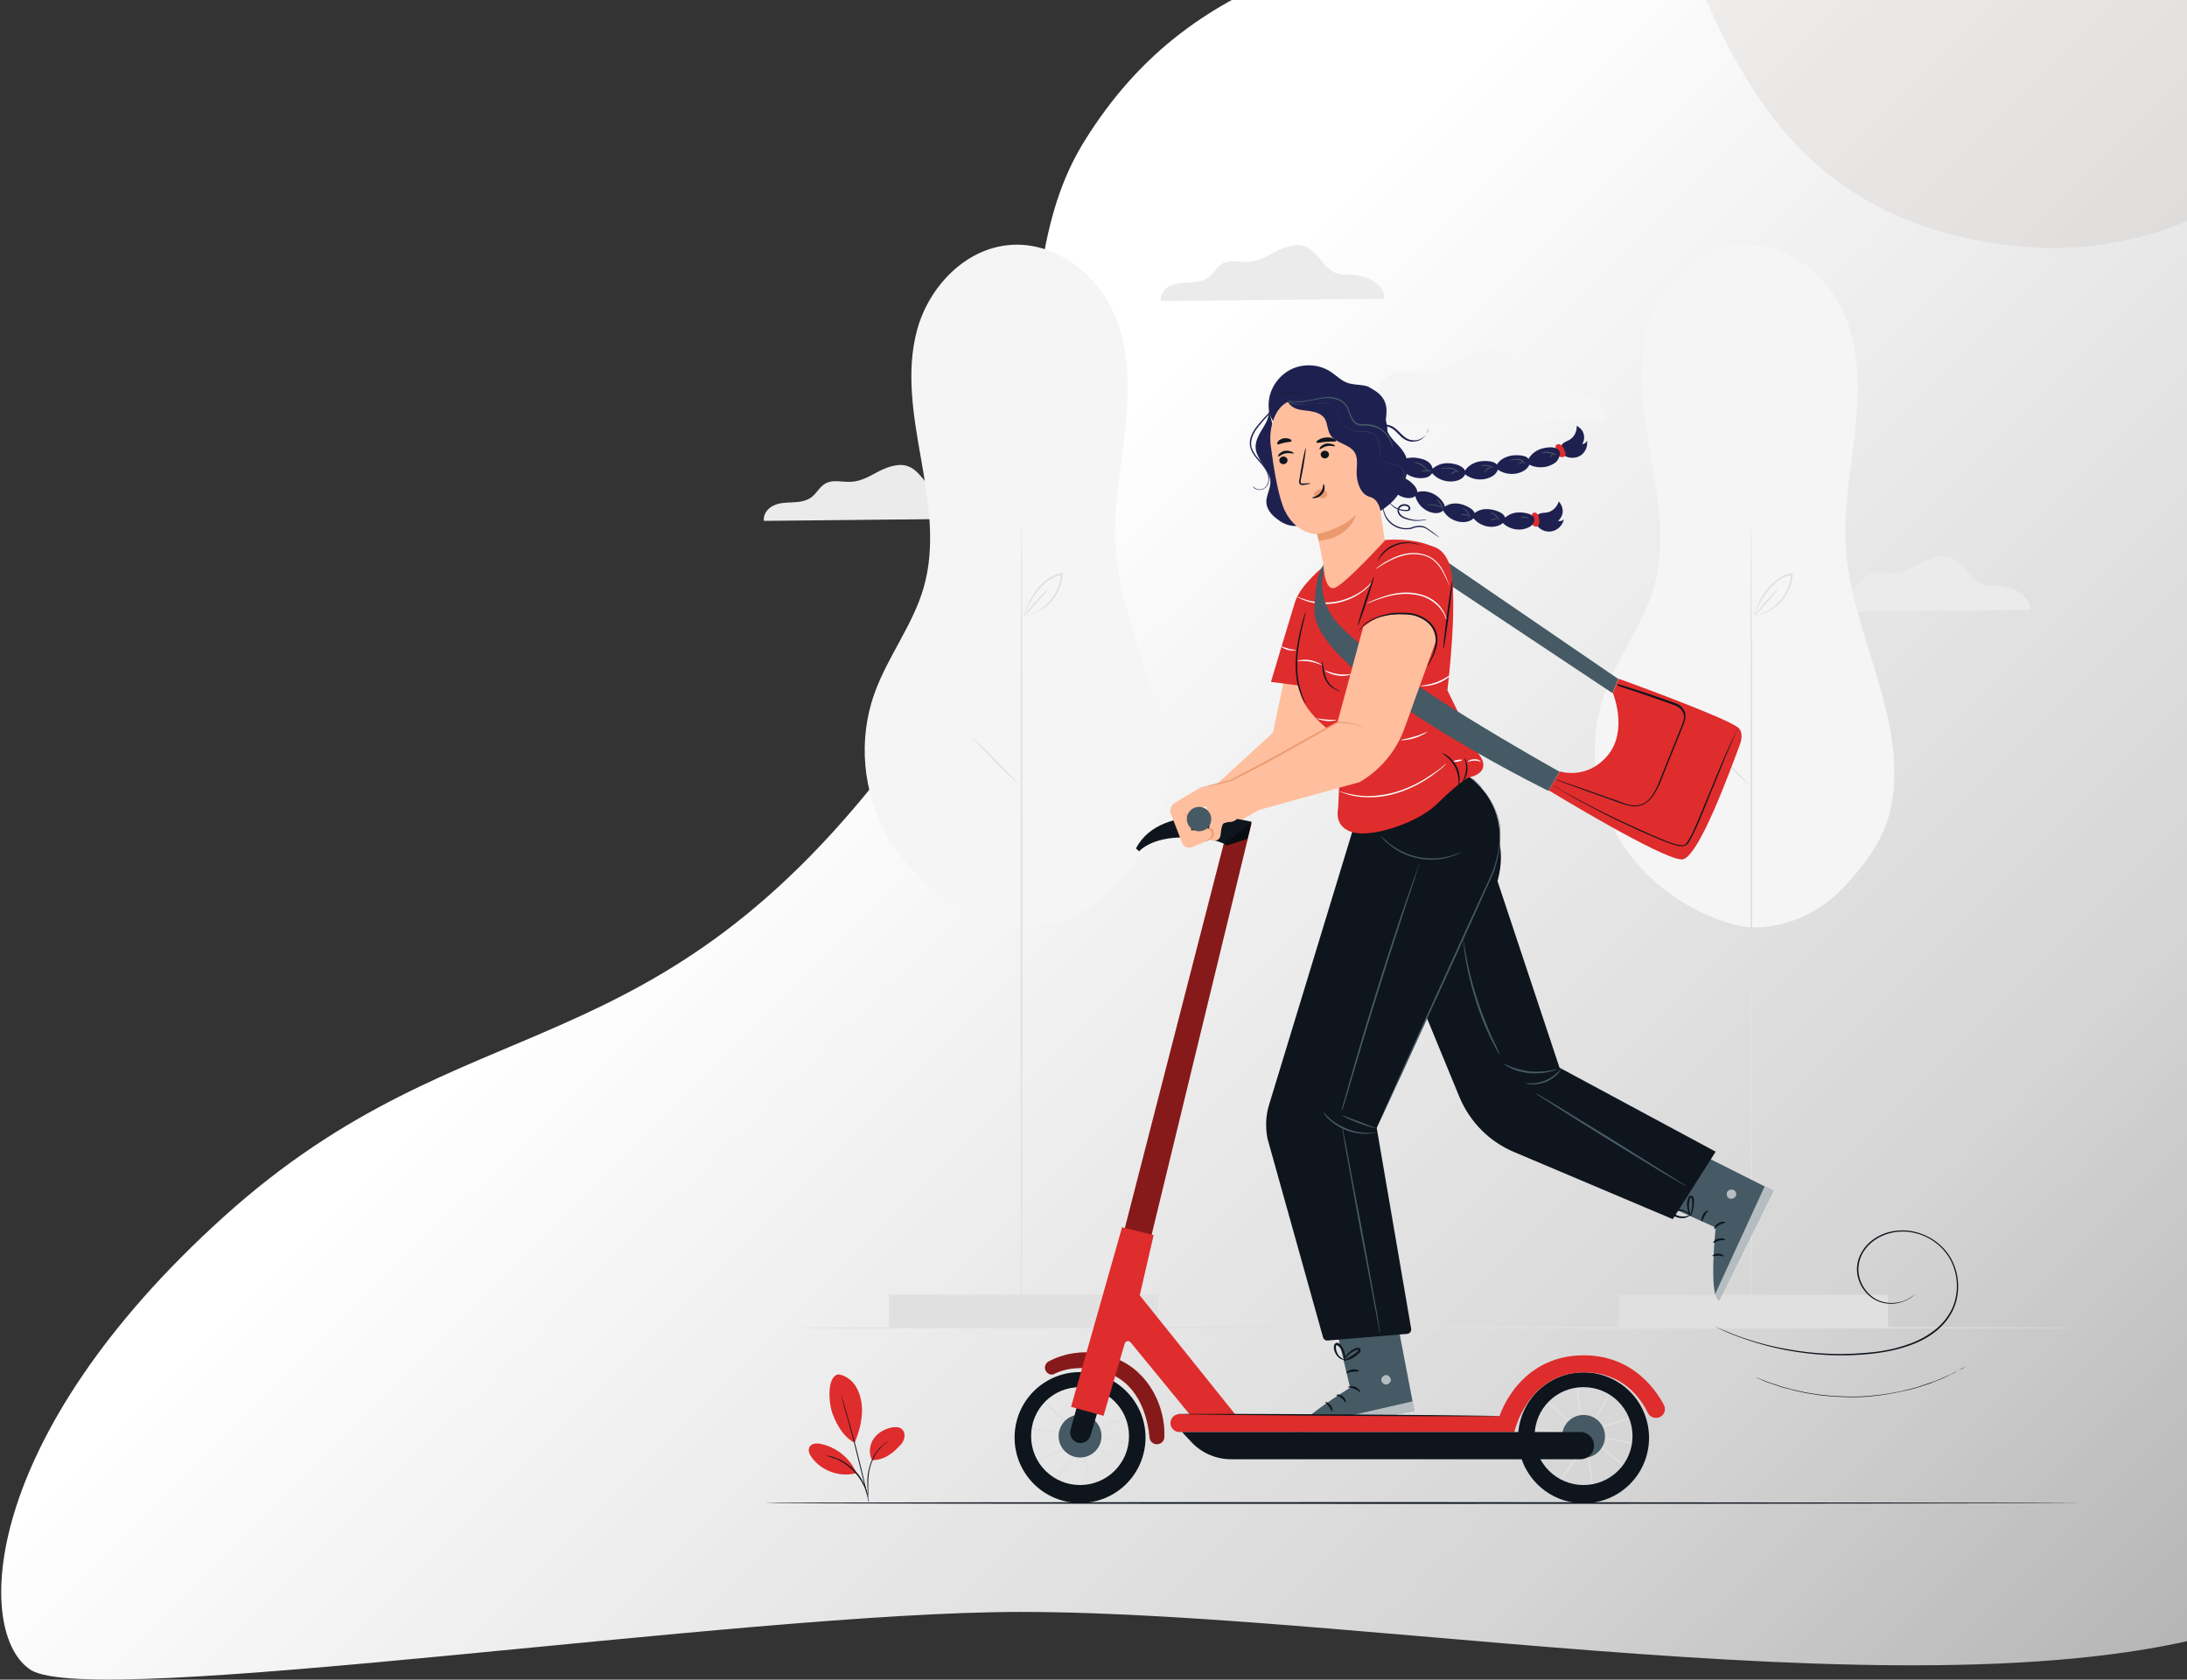 <svg width="1001" height="769" fill="none" xmlns="http://www.w3.org/2000/svg"><rect width="100%" height="100%" fill="#333333" stroke="none"/><path d="M496.114 64.98c52.353-84.787 131.987-85.927 226.501-117.5 119.818-40.028 248.023-143.118 320.995-40 47.83 67.58-4.02 129.306 0 212 8.76 179.818 80.04 275.695 71 455.5-2.94 58.52-52.61 155.033-71 163.02C917 793 634.5 738 467 738c-127.792 0-424.5 45-453 26.5C-11.75 747.785-9.5 658 102.5 557S298.732 494.991 412 343.5c84.114-112.5 41.627-209.712 84.114-278.52z" fill="url(#paint0_linear)"/><path d="M736.566-310.185c44.512-34.287 96.844 16.373 149.765-5.709 34.516-14.402 38.959-46.797 75.69-55.738 35.481-8.637 61.389-4.951 94.009 11.936 71.78 37.163-40.07 148.385 27.41 192.109 52.54 34.042 120.66-46.238 161.98-.733 50.45 55.572-49.23 103.75-102.01 154.822-74.49 72.066-135.54 145.794-242.363 122.733C789.314 85.113 778.12-18.888 735.326-118.06c-21.21-49.153-54.029-79.843-39.563-130.196 7.91-27.533 17.328-43.847 40.803-61.929z" fill="#B39E9E" fill-opacity=".15"/><path d="M451.915 237.419c.796-5.702-7.16-10.343-13.26-10.873-2.917-.266-5.834.265-8.619-.796-5.834-1.989-8.221-9.68-13.923-12.067-4.243-1.856-9.282-.132-13.393 1.857-4.11 2.121-8.221 4.773-12.994 5.039-4.111.265-8.487-1.194-11.934.795-2.652 1.459-3.978 4.509-6.498 6.365-2.387 1.724-5.436 2.122-8.486 2.254-2.917.133-5.967.133-8.752 1.459-2.652 1.193-4.906 4.11-4.376 7.028l102.235-1.061zm477.227 41.769c.796-5.702-7.16-10.343-13.26-10.873-2.917-.266-5.834.265-8.619-.796-5.834-1.989-8.221-9.68-13.923-12.067-4.243-1.856-9.282-.132-13.392 1.857-4.111 2.121-8.221 4.773-12.995 5.039-4.111.265-8.486-1.194-11.934.795-2.652 1.459-3.978 4.509-6.497 6.365-2.387 1.724-5.437 2.122-8.487 2.254-2.917.133-5.967.133-8.751 1.459-2.652 1.193-4.907 4.11-4.376 7.028l102.234-1.061z" fill="#EBEBEB"/><path d="M951.419 607.903c0 .133-132.467.398-295.698.398-163.363 0-295.698-.133-295.698-.398s132.335-.398 295.698-.398c163.363 0 295.698.133 295.698.398z" fill="#E0E0E0"/><path d="M460.534 423.589c-23.072-6.099-43.36-21.216-54.499-41.106-11.271-19.757-13.392-44.023-5.701-65.239 5.967-16.575 17.503-31.161 22.409-48.134 5.569-19.227 2.254-39.515-1.193-59.139-3.448-19.625-7.028-39.913-1.724-59.14 5.304-19.227 21.746-37.261 42.962-38.719 19.625-1.326 37.791 12.332 46.012 29.039 8.222 16.708 8.222 35.935 6.365 54.234-1.856 18.298-5.702 36.597-4.508 55.029 2.387 37.26 24.663 72.267 22.011 109.527-1.326 19.36-9.414 31.824-23.072 46.41-11.934 12.862-31.559 21.216-49.062 17.238z" fill="#F5F5F5"/><path d="M467.562 608.168c-.265 0-.398-82.477-.398-184.181 0-101.704.133-184.181.398-184.181s.398 82.477.398 184.181c0 101.704-.266 184.181-.398 184.181zm-1.061-248.89c-.133 0-1.326-1.061-3.448-3.05-1.989-1.856-4.773-4.641-7.69-7.69-2.918-3.05-5.57-5.835-7.559-7.824-1.989-1.989-3.049-3.315-3.049-3.315.132 0 1.326 1.061 3.447 3.05 1.989 1.856 4.774 4.641 7.691 7.691s5.569 5.834 7.558 7.823a270.552 270.552 0 013.05 3.315z" fill="#E0E0E0"/><path d="M530.149 592.787H406.964v14.984h123.185v-14.984zm-61.526-310.682c-.133-.133 3.315-.398 7.558-3.182 2.121-1.326 4.243-3.448 6.099-6.1 1.724-2.652 3.05-5.967 3.315-9.68v-.265l.398.398c-3.713.53-6.895 2.652-9.017 5.039-2.254 2.254-3.845 4.773-5.038 6.762-1.194 2.122-2.122 3.846-2.652 5.039-.531 1.193-.929 1.856-.929 1.856s.133-.663.663-1.989c.531-1.193 1.326-3.049 2.387-5.171 1.194-2.122 2.652-4.641 5.039-7.028 2.254-2.387 5.437-4.641 9.415-5.304l.53-.132v.795c-.265 3.713-1.591 7.161-3.448 9.945-1.856 2.785-4.11 4.774-6.364 6.1-2.122 1.326-4.244 1.989-5.57 2.387-.663.132-1.326.265-1.591.265-.53.265-.795.265-.795.265z" fill="#E0E0E0"/><path d="M468.623 282.105c-.133-.133 2.121-3.05 5.171-6.365 3.05-3.447 5.569-6.099 5.702-5.967.132.133-2.122 3.05-5.172 6.365-2.917 3.448-5.436 6.1-5.701 5.967z" fill="#E0E0E0"/><path d="M794.686 423.589c-23.072-6.099-43.36-21.216-54.499-41.106-11.271-19.757-13.392-44.023-5.701-65.239 5.967-16.575 17.503-31.161 22.409-48.134 5.569-19.227 2.254-39.515-1.193-59.139-3.448-19.625-7.028-39.913-1.724-59.14 5.304-19.227 21.746-37.261 42.962-38.719 19.625-1.326 37.791 12.332 46.012 29.039 8.222 16.708 8.222 35.935 6.365 54.234-1.856 18.298-5.702 36.597-4.508 55.029 2.387 37.26 24.663 72.267 22.011 109.527-1.326 19.36-9.414 31.824-23.072 46.41-11.934 12.862-31.691 21.216-49.062 17.238z" fill="#F5F5F5"/><path d="M801.581 608.168c-.265 0-.398-82.477-.398-184.181 0-101.704.133-184.181.398-184.181s.398 82.477.398 184.181c0 101.704-.133 184.181-.398 184.181zm-1.061-248.89c-.132 0-1.326-1.061-3.447-3.05-1.989-1.856-4.774-4.641-7.691-7.69-2.917-3.05-5.569-5.835-7.558-7.824-1.989-1.989-3.05-3.315-3.05-3.315.133 0 1.326 1.061 3.448 3.05 1.989 1.856 4.773 4.641 7.69 7.691 2.918 3.05 5.57 5.834 7.559 7.823 1.989 1.989 3.182 3.315 3.049 3.315z" fill="#E0E0E0"/><path d="M864.168 592.787H740.983v14.984h123.185v-14.984zm-61.393-310.682c-.133-.133 3.315-.398 7.558-3.182 2.121-1.326 4.243-3.448 6.099-6.1 1.724-2.652 3.05-5.967 3.315-9.68v-.265l.398.398c-3.713.53-6.895 2.652-9.017 5.039-2.254 2.254-3.845 4.773-5.038 6.762-1.194 2.122-2.122 3.846-2.652 5.039-.531 1.193-.929 1.856-.929 1.856s.133-.663.663-1.989c.531-1.193 1.326-3.049 2.387-5.171 1.194-2.122 2.652-4.641 5.039-7.028 2.254-2.387 5.437-4.641 9.415-5.304l.53-.132v.795c-.265 3.713-1.591 7.161-3.448 9.945-1.856 2.785-4.11 4.774-6.364 6.1-2.122 1.326-4.244 1.989-5.57 2.387-.663.132-1.326.265-1.591.265-.663.265-.795.265-.795.265z" fill="#E0E0E0"/><path d="M802.775 282.105c-.133-.133 2.121-3.05 5.171-6.365 3.05-3.447 5.569-6.099 5.702-5.967.132.133-2.122 3.05-5.172 6.365-3.049 3.448-5.569 6.1-5.701 5.967z" fill="#E0E0E0"/><path d="M633.577 136.775c.796-5.701-7.16-10.342-13.26-10.873-2.917-.265-5.834.265-8.619-.795-5.834-1.989-8.221-9.68-13.923-12.067-4.243-1.856-9.282-.133-13.393 1.856-4.11 2.122-8.221 4.774-12.994 5.039-4.111.265-8.487-1.193-11.934.796-2.652 1.458-3.978 4.508-6.498 6.365-2.387 1.723-5.436 2.121-8.486 2.254-2.917.132-5.967.132-8.752 1.458-2.652 1.194-4.906 4.111-4.376 7.028l102.235-1.061z" fill="#EBEBEB"/><path d="M735.414 192.733c1.061-7.559-9.68-13.791-17.636-14.454-3.845-.265-7.823.265-11.404-.928-7.823-2.785-11.005-12.862-18.696-16.177-5.702-2.387-12.332-.265-17.901 2.519-5.569 2.785-11.006 6.365-17.238 6.763-5.437.398-11.271-1.591-16.045.928-3.58 1.989-5.304 5.967-8.619 8.354-3.182 2.387-7.293 2.784-11.271 3.05-3.978.265-7.956.265-11.669 1.856-3.58 1.591-6.497 5.437-5.834 9.282l136.313-1.193z" fill="#F5F5F5"/><path d="M953.143 688.126c0 .133-134.987.398-301.532.398-166.546 0-301.533-.133-301.533-.398s134.987-.398 301.533-.398c166.545.133 301.532.266 301.532.398z" fill="#0E151D"/><path d="M611.3 607.108l6.63 28.243s-26.387 16.178-25.724 21.482l55.161-10.874-8.486-44.288-27.581 5.437z" fill="#455A64"/><path opacity=".6" d="M634.505 629.517c1.061.133 2.122 1.193 2.122 2.254s-1.061 2.122-2.254 2.122c-1.061 0-2.387-1.326-2.122-2.387.133-1.061 1.459-2.254 2.519-1.856m12.597 16.309l-.795-4.375-52.642 12.066s-2.255 1.591-1.592 3.183l55.029-10.874z" fill="#fff"/><path d="M617.002 635.086c0 .265 1.459.133 2.917.796 1.459.53 2.387 1.591 2.652 1.458.265-.132-.53-1.591-2.254-2.386-1.856-.663-3.448 0-3.315.132zm-5.304 3.58c0 .266 1.193.531 2.387 1.459 1.193.928 1.591 2.122 1.856 1.989.265 0 .133-1.591-1.326-2.785-1.326-1.06-2.917-.928-2.917-.663zm-1.989 7.559c.265 0 .398-1.459-.663-2.785-.928-1.326-2.387-1.724-2.387-1.459-.132.266.928.929 1.591 1.989.929 1.194 1.194 2.255 1.459 2.255zm6.497-17.636c.133.265 1.326-.398 2.918-.531 1.591-.265 2.784 0 2.917-.265.132-.265-1.194-1.061-3.05-.795-1.856.265-2.917 1.326-2.785 1.591zm-1.193-5.702c0 .133 1.061.133 2.785-.53.795-.266 1.723-.796 2.652-1.459.53-.398.928-.663 1.458-1.193.265-.266.531-.398.663-.796.265-.398.265-1.061-.132-1.459-.398-.397-.929-.397-1.326-.397-.398.132-.663.265-1.061.397-.531.266-1.061.531-1.591.929a11.71 11.71 0 00-2.255 2.121c-1.06 1.459-1.326 2.52-1.193 2.52s.53-.929 1.724-2.122c.53-.663 1.326-1.326 2.254-1.856.398-.266.928-.531 1.459-.796.53-.265 1.06-.398 1.193-.133.133.133.133.133 0 .266-.133.132-.265.397-.53.53-.398.398-.796.796-1.326 1.061-.929.663-1.724 1.193-2.52 1.591-1.326.928-2.387 1.193-2.254 1.326z" fill="#0E151D"/><path d="M615.411 623.152c.132 0 .398-1.061.265-2.784-.133-.929-.398-1.857-.928-2.918-.265-.53-.663-1.06-1.061-1.591-.398-.53-.928-1.193-1.989-1.061-.53.133-.928.663-1.061 1.061-.132.398-.132.796-.132 1.061 0 .663.132 1.326.397 1.856.398 1.194 1.061 1.989 1.724 2.652 1.326 1.194 2.52 1.326 2.52 1.194 0-.133-.929-.531-2.122-1.724-.53-.53-1.061-1.459-1.326-2.387-.133-.53-.265-1.061-.265-1.591 0-.663.132-1.061.265-1.061.265 0 .796.265 1.193.663.398.398.663.928.929 1.326.53.928.928 1.857 1.06 2.652.398 1.591.398 2.652.531 2.652z" fill="#0E151D"/><path d="M758.884 550.09l26.387 11.934s-3.315 30.763 1.459 33.547l24.929-50.388-40.311-20.287-12.464 25.194z" fill="#455A64"/><path opacity=".6" d="M790.841 545.316c.795-.796 2.121-.928 3.049-.265.929.663 1.061 2.121.266 3.05-.796.795-2.387 1.06-3.183.265-.795-.796-.928-2.52 0-3.183m20.686 0l-3.978-1.989-22.542 49.062s-.133 2.785 1.591 3.315l24.929-50.388z" fill="#fff"/><path d="M784.608 562.687c.266.132.929-1.061 2.387-1.857 1.326-.795 2.785-.928 2.785-1.193s-1.591-.663-3.315.398c-1.591.928-2.122 2.519-1.857 2.652zm-.397 6.364c.265.133 1.193-.663 2.652-1.06 1.458-.398 2.652 0 2.784-.266.133-.265-1.193-1.06-3.05-.663-1.856.398-2.652 1.857-2.386 1.989zm4.773 6.1c.133-.133-.928-1.193-2.519-1.193-1.724 0-2.785.795-2.652 1.06.132.266 1.193-.132 2.652-.132 1.326 0 2.387.53 2.519.265zm-10.077-15.912c.265 0 .53-1.326 1.326-2.652.795-1.326 1.723-2.254 1.591-2.387-.133-.265-1.591.398-2.387 1.989-.928 1.591-.796 3.05-.53 3.05zm-5.304-2.519c.132 0 .795-.796 1.193-2.52.265-.795.398-1.856.53-3.05v-1.856c0-.265 0-.663-.265-1.061-.132-.398-.663-.928-1.193-.795-.531 0-.928.397-1.061.795-.133.398-.265.663-.398 1.061-.132.663-.265 1.193-.265 1.856 0 1.194.133 2.255.398 3.05.53 1.724 1.193 2.52 1.326 2.52.132-.133-.398-1.061-.663-2.652-.133-.796-.265-1.857-.133-2.918 0-.53.133-1.06.265-1.723.133-.663.398-1.061.663-1.061.133 0 .133 0 .266.132.132.133.132.531.132.796.133.53.133 1.193.133 1.724 0 1.061-.133 2.121-.265 2.917-.398 1.724-.796 2.785-.663 2.785z" fill="#0E151D"/><path d="M774.133 556.587c.133-.133-.53-.928-2.122-1.856-.795-.398-1.723-.796-2.917-1.061-.53-.133-1.193-.133-1.856-.133s-1.459.133-2.122.928c-.265.531-.132 1.061.133 1.459.265.398.53.53.795.663.531.398 1.061.663 1.724.796 1.194.397 2.254.397 3.183.265 1.856-.398 2.652-1.194 2.519-1.326-.133-.133-.928.53-2.652.663-.796 0-1.724 0-2.785-.398-.53-.133-.928-.398-1.458-.796-.531-.397-.796-.795-.663-.928.132-.265.795-.53 1.326-.53h1.724c1.06.132 1.989.398 2.784.795 1.459.929 2.254 1.592 2.387 1.459z" fill="#0E151D"/><path d="M628.008 405.158l39.912 96.93c4.774 11.537 13.791 20.686 25.327 25.46l72.4 30.63 19.624-30.896-71.471-38.454-28.376-85.394c4.508-16.708-1.857-24.001-5.304-40.045l-52.112 41.769z" fill="#0E151D"/><path d="M630.129 364.45l34.874-13.393s34.741 14.453 15.78 54.101l-50.654 111.251 15.78 92.025c.132 1.06-.663 2.121-1.724 2.254l-36.598 3.05c-.928.132-1.723-.531-1.989-1.326l-25.459-91.097c-1.061-5.436-.795-11.005.928-16.177l38.985-127.959 10.077-12.729z" fill="#0E151D"/><path d="M673.622 356.494s.133 0 .398.265c.265.132.53.398 1.061.795.928.796 2.121 1.989 3.58 3.581 1.459 1.723 2.917 3.845 4.376 6.63 1.458 2.784 2.917 6.099 3.447 10.077.531 3.978.266 8.354-.53 12.862-.398 2.255-1.061 4.641-1.724 6.896-.663 2.386-1.856 4.641-2.917 7.027-4.243 9.415-9.017 19.89-13.923 30.764-9.945 21.746-18.962 41.503-25.459 55.692-3.315 7.027-5.967 12.862-7.824 16.84-.928 1.989-1.591 3.447-2.121 4.508-.265.531-.398.928-.531 1.194a1.612 1.612 0 01-.265.397s0-.132.133-.397c.132-.266.265-.663.53-1.194.531-1.061 1.194-2.652 1.989-4.641 1.857-3.978 4.376-9.812 7.558-16.973 6.498-14.32 15.382-34.078 25.327-55.824a2992.316 2992.316 0 0114.056-30.631c1.06-2.387 2.254-4.641 2.917-6.895.795-2.387 1.326-4.641 1.856-6.895.796-4.509 1.194-8.752.663-12.73-.398-3.845-1.856-7.16-3.182-9.945a44.67 44.67 0 00-4.243-6.63c-1.326-1.724-2.52-2.917-3.448-3.713-.398-.397-.796-.663-.928-.928-.796 0-.928-.132-.796-.132zm-43.493 161.904s-.397.133-1.06.265c-.663.133-1.724.266-2.918.398a24.259 24.259 0 01-9.547-1.458 24.985 24.985 0 01-8.221-5.039 13.482 13.482 0 01-1.989-2.122c-.398-.53-.663-.928-.53-.928.132-.133 1.06 1.061 2.917 2.652 1.856 1.591 4.641 3.448 8.088 4.774a26.19 26.19 0 009.282 1.723c2.52 0 3.978-.397 3.978-.265zm-.53-1.856c0 .132-3.58-.796-7.823-2.387-4.244-1.591-7.426-3.315-7.426-3.448.133-.132 3.448 1.194 7.691 2.785 4.243 1.591 7.691 2.917 7.558 3.05zm84.997-27.183s-.398.928-1.592 2.254c-1.193 1.193-3.049 2.785-5.436 3.713-2.387.928-4.774 1.193-6.498 1.193-1.723-.132-2.652-.398-2.652-.53 0-.133 1.061 0 2.652 0 1.592 0 3.978-.398 6.233-1.326 2.254-.928 4.11-2.254 5.304-3.448 1.326-1.061 1.856-1.856 1.989-1.856z" fill="#455A64"/><path d="M668.716 390.174s-.53.265-1.326.796c-.928.397-2.254.928-4.111 1.458-3.447 1.061-8.619 1.724-14.188.531-5.569-1.061-10.077-3.713-12.862-5.967-1.459-1.194-2.519-2.122-3.182-2.918-.663-.795-1.061-1.193-.929-1.193.133-.133 1.592 1.591 4.509 3.845 2.917 2.122 7.293 4.641 12.729 5.702 5.437 1.061 10.476.531 13.923-.398 3.315-.928 5.437-1.989 5.437-1.856zm44.156 99.317s-.265.133-.928.398-1.459.531-2.652.796c-2.255.53-5.57.928-9.15.663-3.58-.398-6.762-1.326-8.751-2.387-1.061-.53-1.857-.928-2.387-1.326-.531-.398-.796-.53-.796-.663s1.326.663 3.448 1.459c2.121.795 5.171 1.723 8.751 2.121 3.448.265 6.63 0 8.885-.398 2.254-.397 3.58-.795 3.58-.663zm-98.787 18.83v-.266c0-.265.132-.53.265-.928.265-.795.53-1.989.928-3.315.796-2.917 1.989-7.028 3.448-12.199 2.917-10.343 7.16-24.531 12.066-40.178 4.907-15.647 9.548-29.702 13.128-39.912a683.586 683.586 0 014.243-12.067c.53-1.326.928-2.387 1.193-3.315.133-.398.266-.663.266-.796.132-.132.132-.265.132-.265v.265c-.132.266-.132.531-.265.796-.265.796-.663 1.856-1.061 3.315a576.91 576.91 0 01-3.978 12.067c-3.315 10.21-7.956 24.265-12.862 39.912a2475.872 2475.872 0 00-12.199 40.178c-1.459 5.039-2.785 9.282-3.58 12.199-.398 1.326-.796 2.52-1.061 3.315-.133.398-.265.663-.265.796-.266.398-.398.398-.398.398zm17.636 102.234s-.133-.265-.266-.928c-.132-.663-.397-1.591-.53-2.785-.53-2.519-1.193-5.967-1.989-10.21-1.591-8.751-3.845-20.553-6.365-33.68-2.387-13.128-4.508-25.062-6.099-33.813-.796-4.243-1.326-7.691-1.724-10.21-.133-1.194-.398-2.122-.398-2.785-.133-.663-.133-.928-.133-.928s.133.265.266.928c.132.663.397 1.591.53 2.785.53 2.519 1.193 5.967 1.989 10.21 1.591 8.751 3.845 20.553 6.365 33.68 2.387 13.128 4.508 25.062 6.099 33.813.796 4.243 1.326 7.691 1.724 10.21.133 1.194.398 2.122.398 2.785.133.53.133.796.133.928zm54.896-127.296s-.398-.663-1.193-1.856c-.663-1.194-1.592-3.05-2.785-5.304-2.254-4.509-5.039-11.006-7.293-18.432-2.387-7.425-3.845-14.32-4.641-19.227-.398-2.519-.663-4.508-.796-5.967-.132-1.458-.265-2.254-.132-2.254 0 0 .132.796.398 2.122.265 1.458.53 3.447 1.06 5.967.929 5.039 2.52 11.801 4.907 19.094 2.386 7.293 5.038 13.791 7.16 18.432 1.061 2.254 1.989 4.11 2.519 5.436.531 1.194.796 1.989.796 1.989zm85.66 59.935s-.266-.132-.796-.265c-.53-.265-1.193-.663-2.122-1.193-1.856-1.061-4.375-2.52-7.558-4.376a3221.952 3221.952 0 01-24.796-15.116 1885.961 1885.961 0 01-24.531-15.382c-3.05-1.989-5.569-3.58-7.426-4.774-.795-.53-1.458-.928-1.989-1.326-.397-.265-.663-.53-.663-.53l.796.398c.53.265 1.193.663 2.122 1.193 1.856 1.061 4.375 2.652 7.558 4.509 6.365 3.978 15.116 9.282 24.663 15.116 18.564 11.669 31.692 19.89 34.742 21.746zm-34.211-225.817l-75.317-50.123-3.978-12.465 81.947 56.09-2.652 6.498z" fill="#455A64"/><path d="M587.83 310.747l-5.171 24.663-30.896 28.377 2.387 19.757 41.371-23.868c9.547-5.569 13.392-18.166 17.105-28.509l3.978-18.299" fill="#FFBE9D"/><path d="M703.722 235.96c.398-.663 1.194-.928 1.989-1.061.796-.132 1.459-.132 2.255-.265 2.519-.398 4.773-2.519 5.436-5.039a6.315 6.315 0 011.857 4.509c0 1.724-.929 3.315-2.122 4.376.928.265 1.989 0 2.652-.796-.53 2.785-2.785 5.039-5.569 5.569-2.785.531-5.702-.795-7.028-3.182" fill="#1E2150"/><path d="M704.518 239.408c0-.663 0-1.459-.133-2.122-.132-.53-.132-1.061-.397-1.458-.266-.398-.531-.796-1.061-1.061-.531-.133-1.061-.133-1.459.265a1.019 1.019 0 00-.132 1.326l-.133 1.061c.133.663-.265 1.591 0 2.254s.53 1.061 1.193 1.326a1.411 1.411 0 001.592-.265c.397-.265.397-.796.53-1.326z" fill="#DF2C2C"/><path d="M580.537 186.5c.928 3.183-.663 6.498-2.387 9.282-1.724 2.785-3.58 5.835-3.447 9.15.265 5.834 6.895 10.077 6.762 15.912 0 3.182-1.989 6.099-1.856 9.149.132 3.05 2.254 5.569 4.641 7.426 2.387 1.856 4.906 3.447 9.149 3.447L580.537 186.5z" fill="#1E2150"/><path d="M632.118 185.042c-1.06-4.906-4.508-7.956-7.425-8.487-2.917-.53-6.1-.397-8.752-1.591-2.387-1.061-4.376-3.05-6.497-4.508-5.304-3.713-12.73-4.243-18.564-1.326-5.835 2.917-9.945 9.017-10.21 15.514-.266 4.376 1.458 9.149 5.304 11.271 4.508 2.519 9.945.663 14.718-1.326 4.774-1.989 10.078-3.978 14.719-1.989 2.784 1.193 4.773 3.845 6.762 6.1 1.989 2.386 4.509 5.701 7.426 5.038 8.884-1.989 4.376-11.934 3.58-15.116l-1.061-3.58z" fill="#1E2150"/><path d="M619.787 184.644c2.652-.265 4.906 1.591 5.304 4.111l9.945 66.963c1.458 7.823-9.813 10.608-18.167 12.066l-.132-.795c-8.487 1.458-8.884 1.989-10.343-5.437-2.652-12.464-3.448-17.105-3.448-16.973 0 0-11.005.265-15.912-13.26-2.386-6.762-4.243-18.166-5.436-27.581-1.061-8.486 2.519-19.89 11.006-20.553l27.183 1.459z" fill="#FFBE9D"/><path d="M585.576 211.031c.132.929 1.061 1.592 2.121 1.459 1.061-.133 1.724-1.061 1.592-1.989-.133-.928-1.061-1.591-2.122-1.459-1.061.133-1.724 1.061-1.591 1.989zm-.531-1.989c.266.133 1.459-1.06 3.315-1.458 1.857-.398 3.581.265 3.713 0 .133-.133-.265-.531-.928-.796s-1.856-.53-3.05-.398a5.584 5.584 0 00-2.652 1.459c-.398.663-.53 1.061-.398 1.193zm19.493-.663c.132.929 1.06 1.592 2.121 1.459s1.724-1.061 1.591-1.989c-.132-.928-1.06-1.591-2.121-1.459-1.061.133-1.857 1.061-1.591 1.989zm-.531-2.652c.265.133 1.459-1.06 3.315-1.458 1.857-.398 3.58.265 3.713 0 .133-.133-.265-.531-.928-.796s-1.857-.53-3.05-.398a5.58 5.58 0 00-2.652 1.459c-.398.663-.53 1.061-.398 1.193zm-4.243 15.647c0-.132-1.193-.132-3.182 0-.531 0-.929 0-1.194-.265-.132-.398-.132-.928 0-1.459l.796-3.978c1.061-5.701 1.591-10.342 1.458-10.475-.265 0-1.193 4.508-2.254 10.343-.265 1.458-.398 2.784-.663 3.978-.132.53-.265 1.326.133 1.989.265.398.663.53.928.53h.796c1.989-.265 3.182-.53 3.182-.663z" fill="#0E151D"/><path d="M602.814 244.447s9.547-1.194 17.768-8.619c0 0-2.652 10.475-16.973 11.801l-.795-3.182zm-1.326-18.564c.53-1.061 1.591-1.724 2.917-1.857.796-.132 1.724.133 2.387.796.663.53.928 1.591.53 2.254-.398.796-1.458 1.193-2.387 1.061-.928-.133-1.856-.531-2.784-1.061-.265-.133-.531-.265-.663-.53-.133-.133-.265-.398 0-.663z" fill="#EB996E"/><path d="M605.731 221.639c-.265 0 .133 2.122-1.459 3.978-1.458 1.857-3.845 1.989-3.712 2.255 0 .132.53.265 1.458.132.928-.132 2.254-.663 3.183-1.856.928-1.061 1.193-2.387 1.06-3.315-.132-.796-.397-1.194-.53-1.194zm-3.182-19.094c.265.53 2.121-.133 4.508-.265 2.254-.265 4.243.132 4.508-.398.133-.265-.265-.663-1.193-1.061-.796-.398-2.122-.663-3.448-.53-1.326.132-2.652.53-3.315 1.061-.928.397-1.193.928-1.06 1.193zm-17.901.796c.397.397 1.723-.398 3.315-.663 1.591-.398 3.049-.266 3.182-.796.133-.265-.265-.663-.928-.928s-1.724-.398-2.785-.265c-1.061.265-1.989.795-2.387 1.326-.53.663-.53 1.06-.397 1.326z" fill="#0E151D"/><path d="M634.24 192.998c.133-3.315 2.519-10.343-6.365-14.984-3.315-1.724-7.823 1.591-10.343 1.193-10.608-1.723-17.901.398-28.509 1.194-.795 2.387.929 5.039 3.183 6.232 2.254 1.193 4.906 1.193 7.425 1.591 2.52.398 5.172 1.194 6.63 3.315 1.459 2.254 1.194 5.304 2.652 7.558 2.387 3.978 8.752 4.111 11.139 8.089 1.856 3.05.663 6.895.928 10.343.265 3.978 1.989 8.884 5.967 9.945 4.243 1.061 4.906 6.497 4.906 6.497l2.387-1.724c3.713-2.652 6.63-6.364 8.221-10.608 7.028-18.166-8.619-17.105-8.221-28.641zm80.356 11.271c.132-.796.795-1.326 1.458-1.724.663-.398 1.326-.663 2.122-1.061 2.254-1.193 3.713-3.978 3.447-6.497 1.459.663 2.785 1.989 3.183 3.58.53 1.591.265 3.448-.663 4.774.928 0 1.856-.663 2.254-1.592.398 2.785-.928 5.702-3.315 7.028-2.387 1.326-5.702 1.061-7.823-.663" fill="#1E2150"/><path d="M716.452 207.186l-.796-1.989c-.265-.398-.53-.928-.928-1.193-.398-.398-.795-.663-1.326-.663-.53 0-1.061.265-1.326.663-.265.397-.132 1.06.265 1.326l.266 1.06c.397.531.265 1.592.795 2.122.398.53.796.796 1.591.796.531 0 1.194-.266 1.459-.796.265-.265.133-.796 0-1.326z" fill="#DF2C2C"/><path d="M713.8 206.656c-.663-1.592-2.785-1.857-4.376-1.857-2.387.133-4.906.663-6.895 2.122-1.193.795-2.254 1.989-2.917 3.182-.796-1.061-2.254-1.458-3.713-1.591-2.387-.265-5.039 0-7.16 1.061-1.459.663-2.785 1.724-3.581 3.182-.795-1.061-2.386-1.458-3.712-1.591-2.387-.265-5.039 0-7.161 1.061-1.591.795-2.917 1.856-3.713 3.315-.53-1.326-1.989-2.122-3.315-2.652-2.386-.796-4.906-1.061-7.293-.531a10.116 10.116 0 00-4.243 2.255c-.132-.796-.53-1.592-1.061-2.255-1.06-1.193-2.519-1.856-3.978-2.254-3.712-1.061-8.088-.795-10.74 1.857v.795c2.121 4.111 6.895 6.63 11.536 6.1 1.591-.133 3.182-.796 3.978-2.254 2.917 3.447 8.089 4.773 12.199 3.182 1.326-.53 2.52-1.459 2.917-2.652 3.581 2.917 9.017 3.182 12.863.663.928-.663 1.856-1.724 2.121-2.785 3.58 2.52 8.752 2.652 12.332.266.928-.663 1.724-1.592 2.122-2.52 3.978 1.989 9.149 1.459 12.464-1.458.928-1.326 1.989-3.183 1.326-4.641zm-14.851 28.376c-2.254-.53-4.774-.663-6.895.133-1.194.397-2.255 1.06-3.183 1.856-.265-1.326-1.724-2.254-3.05-2.785a13.518 13.518 0 00-6.895-1.06c-1.458.265-2.784.795-3.978 1.723-.398-1.06-1.458-1.989-2.519-2.519-1.989-1.193-4.376-1.989-6.63-1.856-1.591 0-3.183.53-4.509 1.458-.132-1.193-.928-2.254-1.723-3.182-1.592-1.724-3.581-3.05-5.967-3.58-1.592-.398-3.315-.398-4.907.132 0-1.193-.795-2.519-1.723-3.447-1.592-1.724-3.581-3.05-5.967-3.581-2.255-.53-4.774-.265-6.763 1.061l.796-.265c.663 4.508 4.641 8.486 9.149 8.884 1.326.133 2.785-.132 3.58-.928 1.061 4.111 4.774 7.426 8.884 7.823 1.326.133 2.918-.132 3.846-1.193 2.121 3.713 6.63 5.967 10.873 5.171 1.193-.265 2.387-.795 3.05-1.591 2.652 3.183 7.16 4.774 11.138 3.448.796-.265 1.724-.663 2.254-1.326 3.05 3.05 8.089 3.978 11.934 1.989 1.459-.663 2.785-2.122 2.52-3.713 0-1.326-1.724-2.254-3.315-2.652z" fill="#1E2150"/><path d="M592.206 180.268c3.808 0 6.895-.059 6.895-.132 0-.074-3.087-.133-6.895-.133-3.808 0-6.895.059-6.895.133 0 .073 3.087.132 6.895.132z" fill="#0E151D"/><path d="M653.732 196.313s0 .265-.132.795c-.133.531-.398 1.194-.929 1.989-.53.796-1.326 1.592-2.519 2.255-1.193.663-2.785.928-4.508.795-1.724-.265-3.448-1.193-4.774-2.652-1.459-1.326-2.785-3.05-4.774-3.845-1.989-.796-4.243-.663-6.63-.133-2.254.531-4.773 1.326-7.425 1.194a7.13 7.13 0 01-3.713-1.061c-1.061-.796-1.856-1.857-2.387-2.917-1.061-2.255-1.591-4.509-2.917-6.1-1.326-1.724-3.315-2.519-5.171-2.917-1.857-.398-3.713-.398-5.304-.663-1.724-.133-3.183-.531-4.376-1.061-1.194-.53-2.122-1.193-2.785-1.989a3.874 3.874 0 01-1.061-1.856c-.132-.531-.132-.796-.132-.796.132 0 .132 1.061 1.458 2.387.663.663 1.592 1.326 2.785 1.856 1.193.531 2.652.796 4.376.928 1.591.133 3.447.133 5.436.531 1.857.398 4.111 1.193 5.57 3.05 1.458 1.856 1.989 4.11 3.049 6.232.531 1.061 1.194 1.989 2.255 2.652.928.663 2.121.928 3.447 1.061 2.52.132 4.906-.663 7.161-1.194 2.386-.53 4.773-.795 7.027.133 2.122.928 3.448 2.652 4.907 3.978 1.326 1.326 2.917 2.387 4.508 2.519 1.591.265 3.05 0 4.243-.663a5.829 5.829 0 002.52-2.121c.53-1.326.663-2.387.795-2.387zm-80.09 26.387c0-.132.398.796 1.724 1.194.663.265 1.458.265 2.386 0 .929-.266 1.724-1.061 2.255-2.122.53-1.061.795-2.387.397-3.845-.265-1.459-1.06-2.785-1.989-4.111-.928-1.326-2.121-2.519-3.315-3.978-1.193-1.459-2.254-3.05-2.784-4.906-.531-1.989-.265-3.978.53-5.702.663-1.724 1.724-3.182 2.785-4.508 2.121-2.52 4.11-4.774 5.967-6.498a93.56 93.56 0 014.376-4.11c1.06-.929 1.723-1.326 1.723-1.326l-1.591 1.591c-1.061.928-2.519 2.387-4.243 4.243-1.724 1.856-3.713 3.978-5.834 6.63-1.061 1.326-1.989 2.652-2.652 4.376-.663 1.591-.929 3.447-.531 5.171.531 1.724 1.591 3.315 2.652 4.641 1.194 1.326 2.387 2.652 3.315 3.978.928 1.326 1.724 2.917 1.989 4.376.265 1.459 0 3.05-.53 4.111-.663 1.193-1.591 1.989-2.652 2.254-1.061.265-1.989.132-2.652-.133s-1.061-.663-1.326-.928v-.398zm85.129 23.338c0 .132-1.326-.796-3.448-2.254-.53-.398-1.06-.796-1.723-1.194-.663-.398-1.326-.928-2.122-1.061-1.591-.397-3.448-.265-5.304.531-.928.265-1.989.265-3.05.265-2.519-.133-4.773-1.061-6.365-2.387-1.723-1.326-2.652-3.05-3.182-4.508a10.986 10.986 0 01-.663-3.713c0-.928.133-1.326.133-1.326.132 0-.266 1.989.928 4.906.53 1.459 1.591 2.917 3.182 4.243 1.591 1.194 3.713 2.122 5.967 2.255.928 0 1.857 0 2.785-.266 1.989-.795 3.978-1.06 5.702-.53.928.265 1.591.796 2.121 1.193.663.398 1.194.796 1.724 1.194 1.061.795 1.856 1.458 2.387 1.856.663.531.928.796.928.796z" fill="#1E2150"/><path d="M652.937 237.817s-.398.265-1.326.397a25.26 25.26 0 01-3.713.266c-1.591-.133-3.448-.398-5.437-1.194-.928-.398-1.989-1.061-2.519-2.254a2.913 2.913 0 01-.265-1.856c.132-.663.53-1.326 1.06-1.724 1.061-.796 2.52-.796 3.713-.265.531.265 1.061.928 1.061 1.591 0 .398-.133.795-.53.928-.266.265-.663.265-.929.265-2.121.133-4.11-.53-5.436-1.326-1.326-.795-2.254-1.856-2.785-2.519-.53-.796-.663-1.194-.663-1.194.133-.132.928 1.857 3.58 3.315 1.326.796 3.183 1.326 5.172 1.194.53 0 .795-.265.795-.663a.996.996 0 00-.663-.928c-.928-.398-2.121-.398-2.917.265-.928.663-1.061 1.856-.53 2.652.398.928 1.326 1.591 2.254 1.989a17.512 17.512 0 005.171 1.326c2.918.132 4.774-.398 4.907-.265z" fill="#1E2150"/><path d="M660.362 233.441c-.132 0-.398-1.194-1.193-2.652-.796-1.326-1.724-2.254-1.591-2.387 0-.133 1.193.663 1.989 2.122.795 1.591.928 2.917.795 2.917z" fill="#455A64"/><path d="M660.23 232.513c0 .132-1.592-.663-3.581-1.061-1.989-.398-3.712-.133-3.712-.265 0-.133 1.723-.531 3.712-.133 2.122.398 3.581 1.326 3.581 1.459zm12.331 5.436c-.132 0 .133-1.591-.928-3.182-.928-1.591-2.519-2.122-2.519-2.254 0 0 .398 0 .928.265s1.326.795 1.856 1.724c.531.795.663 1.723.663 2.386.133.663 0 1.061 0 1.061z" fill="#455A64"/><path d="M672.561 236.225c0 .133-.795-.265-1.989-.397-1.06-.133-1.989.132-1.989 0 0-.133.796-.531 1.989-.398 1.326.132 1.989.663 1.989.795zm13.658 2.255c-.132 0-.53-1.194-1.724-2.255-1.193-1.06-2.386-1.458-2.386-1.591 0-.132 1.458.133 2.652 1.194 1.326 1.326 1.591 2.652 1.458 2.652z" fill="#455A64"/><path d="M685.424 237.551c0 .133-.796.133-1.592.266-.928.265-1.591.53-1.591.53-.132-.133.531-.663 1.459-.928 1.061-.133 1.856.132 1.724.132zm14.32-.132c0 .132-.795-.398-1.856-.398-1.061-.133-1.989.133-1.989 0s.796-.53 1.989-.53c1.061.132 1.856.795 1.856.928zm-15.912-23.205c0 .132-1.193-.531-2.917-.796-1.591-.265-2.917-.132-2.917-.265s1.326-.53 3.05-.133c1.724.266 2.917 1.061 2.784 1.194z" fill="#455A64"/><path d="M682.506 213.949c0 .132-.795.397-1.591 1.06-.795.663-1.193 1.459-1.326 1.326-.132 0 .265-.928 1.061-1.723.928-.663 1.856-.796 1.856-.663zm15.249-1.326s-.132-.531-.663-1.061c-.53-.531-1.458-.928-2.519-1.061-2.254-.133-3.978.796-3.978.663-.133 0 1.591-1.193 4.111-1.061 1.193 0 2.254.531 2.784 1.194.398.795.398 1.326.265 1.326z" fill="#455A64"/><path d="M697.358 211.429c0 .133-.531.398-1.194.663-.663.398-1.193.663-1.193.531-.133-.133.398-.531 1.061-.929.663-.265 1.326-.265 1.326-.265zm15.116-2.784s-.265-.266-.928-.531c-.531-.265-1.326-.53-2.387-.663-.928-.132-1.856-.132-2.519-.132s-1.061-.133-1.061-.266c0 0 .398 0 1.061-.132.663 0 1.591-.133 2.519 0 1.061.132 1.856.398 2.519.795.663.531.929.929.796.929z" fill="#455A64"/><path d="M710.411 208.641c.295-.419.437-.827.317-.912-.12-.084-.456.188-.751.607s-.437.827-.318.911c.12.085.457-.187.752-.606zm-42.623 7.827s-.398-.398-1.061-.796c-.663-.53-1.724-.928-2.917-1.06-1.194-.133-2.387-.133-3.183 0-.795 0-1.326.132-1.326 0 0 0 .531-.133 1.326-.266.796-.132 1.989-.265 3.315-.132 1.326.132 2.387.663 3.05 1.326.663.53.796.928.796.928z" fill="#455A64"/><path d="M667.655 215.672c0 .133-.795.133-1.856.531-.928.398-1.591.928-1.724.795-.133-.132.53-.795 1.591-1.193 1.061-.53 1.989-.265 1.989-.133zm-13.923.663c-.132.133-.795-1.723-2.784-3.049-1.857-1.326-3.846-1.459-3.846-1.592 0-.132 1.989-.265 3.978 1.194 2.254 1.458 2.785 3.447 2.652 3.447z" fill="#455A64"/><path d="M655.191 215.672c0 .133-1.061 0-2.387 0s-2.387.266-2.387.133 1.061-.53 2.387-.663c1.326.133 2.387.398 2.387.53zm-65.77-31.956c0-.133.796.795 2.652 1.193 1.857.531 4.641.398 8.089 0 1.724-.132 3.58-.398 5.569-.398 1.061 0 2.122.133 3.182.531 1.061.398 1.989 1.061 2.652 1.989.266.53.531 1.061.663 1.724.133.53.133 1.06.398 1.723a12.528 12.528 0 001.724 3.183c1.459 1.856 3.713 3.315 6.232 3.713 2.52.397 5.172-.266 7.558.928 1.194.53 2.122 1.591 2.52 2.652.53 1.061.663 2.254.795 3.447.266 2.255.398 4.509 1.592 6.1.53.796 1.458 1.326 2.254 1.591.928.265 1.724.398 2.652.531.795.132 1.724.397 2.387.663.663.397 1.326.795 1.723 1.458.796 1.194.796 2.52.663 3.448-.132.928-.397 1.724-.53 2.121-.133.531-.265.663-.265.663s.398-.928.663-2.917c.132-.928 0-2.121-.663-3.315-.398-.53-.928-1.061-1.591-1.326-.663-.265-1.459-.53-2.255-.663-.795-.132-1.723-.265-2.652-.53-.928-.265-1.856-.796-2.386-1.724-1.326-1.724-1.459-3.978-1.724-6.232-.133-1.061-.398-2.254-.796-3.315a4.433 4.433 0 00-2.387-2.52c-2.254-1.06-4.906-.53-7.425-.928-2.652-.398-5.039-1.989-6.498-3.978-.795-.928-1.326-2.121-1.723-3.315-.133-.53-.266-1.193-.398-1.724-.133-.53-.265-1.06-.531-1.458-.53-.928-1.458-1.591-2.519-1.857-.928-.397-1.989-.53-3.05-.53-1.989 0-3.845.133-5.569.265-3.448.265-6.232.398-8.089-.265a7.017 7.017 0 01-1.989-.928c-.663.265-.928 0-.928 0z" fill="#455A64"/><path d="M637.422 205.727s0-.265-.132-.663c-.133-.397-.265-.928-.398-1.723-.53-1.459-1.459-3.448-3.448-5.304-1.989-1.857-5.171-3.315-8.751-3.183-.928 0-1.857.133-2.785-.132-.928-.133-1.856-.796-2.519-1.592-1.326-1.591-1.724-3.712-2.52-5.569-.795-1.989-2.254-3.447-4.11-4.243-1.724-.796-3.713-1.061-5.437-1.061-3.58.133-6.762 1.194-9.547 1.591-2.785.531-5.039.398-6.497 0-1.459-.265-2.255-.795-2.255-.795s.266 0 .531.132c.398.133.928.266 1.724.398 1.458.265 3.712.265 6.497-.132 2.652-.398 5.834-1.459 9.547-1.724 1.857 0 3.846.132 5.702 1.061 1.856.795 3.448 2.386 4.243 4.375.796 1.989 1.194 3.978 2.52 5.437.663.796 1.458 1.326 2.254 1.459.928.265 1.856.132 2.784.132 3.713-.132 6.896 1.459 8.885 3.448 1.989 1.856 3.049 4.11 3.447 5.569.265 1.591.265 2.519.265 2.519z" fill="#455A64"/><path d="M676.672 345.09l-14.188-29.039s5.569-45.217.663-58.212c-4.906-12.995-29.172-10.608-29.172-10.608l-26.122 10.343s-5.835 12.995-9.548 17.503c-3.845 4.509-7.425 24.796-3.049 42.565 1.591 6.232 7.69 12.199 12.464 16.177 3.978 3.182 6.1 8.221 5.834 13.26l-1.06 22.675c-.531 2.784-1.061 9.149 6.63 11.271 9.282 2.652 29.835-4.641 37.923-12.332 13.128-12.73 15.382-12.73 15.382-12.73 11.536-2.917 4.243-10.873 4.243-10.873z" fill="#DF2C2C"/><path d="M606.527 258.767s-11.139 8.619-13.791 16.841c-1.724 5.436-11.006 36.597-11.006 36.597l17.371 2.254 7.426-55.692z" fill="#DF2C2C"/><path d="M597.642 322.283s-.397-.531-.928-1.459c-.53-.928-1.193-2.387-1.856-4.243-1.326-3.713-2.122-9.282-1.724-15.382.398-6.099 1.724-11.403 2.652-15.249.53-1.856.928-3.447 1.326-4.508.265-1.061.53-1.591.53-1.591s-.132.663-.265 1.724c-.265 1.193-.663 2.784-1.061 4.508-.928 3.845-2.121 9.149-2.519 15.116-.398 5.967.398 11.404 1.591 15.117 1.061 3.713 2.387 5.834 2.254 5.967zm15.912-5.702c0 .133-.928-.265-2.386-.928-.663-.398-1.592-.796-2.387-1.591-.796-.663-1.459-1.724-2.122-2.785-1.061-2.254-1.326-4.508-1.458-5.967-.133-1.591-.266-2.519-.133-2.519s.398.928.663 2.519c.265 1.591.53 3.713 1.591 5.834.531 1.061 1.194 1.989 1.857 2.652.795.663 1.458 1.194 2.121 1.592 1.459.663 2.387 1.193 2.254 1.193zm56.753 30.498c.133 0 .531.53.796 1.459.398 1.06.663 2.519.53 4.11-.132 1.591-.663 3.05-1.193 3.978-.531.928-1.061 1.459-1.061 1.326-.133-.132 1.326-2.254 1.591-5.436.398-2.918-.795-5.304-.663-5.437zm-10.21-2.254c0-.133 1.061.265 2.387 1.193s3.05 2.652 4.243 4.906c1.193 2.255 1.459 4.641 1.326 6.365-.133 1.724-.398 2.652-.53 2.652-.133 0 .132-1.061 0-2.652 0-1.591-.398-3.845-1.459-5.967-1.061-2.121-2.652-3.845-3.845-4.773-1.326-1.194-2.255-1.592-2.122-1.724z" fill="#0E151D"/><path d="M628.273 266.326s-.265.397-.928 1.193c-.663.663-1.591 1.724-2.917 2.785-2.652 2.121-6.896 4.641-12.2 5.701-5.171 1.061-10.077.398-13.392-.53-1.724-.53-2.917-1.061-3.846-1.459-.928-.397-1.326-.663-1.326-.795 0-.133 1.989.795 5.304 1.724 3.315.795 8.089 1.326 13.128.397 5.039-1.06 9.282-3.315 11.934-5.304 2.784-2.254 4.11-3.845 4.243-3.712zm-35.006 31.293c0 .133-1.724.398-3.713 0-1.989-.53-3.315-1.591-3.315-1.724.132-.132 1.591.531 3.447 1.061 1.989.531 3.581.531 3.581.663zm11.934 6.895c-.133.133-2.387-1.06-5.57-1.591-3.182-.53-5.701-.132-5.834-.398 0-.132 2.652-.795 5.967-.265 3.182.663 5.437 2.122 5.437 2.254zm13.26 4.244c0 .132-2.785 1.06-6.233.53-3.58-.53-5.967-2.254-5.834-2.387.133-.132 2.519 1.194 5.967 1.724 3.315.398 5.967-.133 6.1.133zm-6.63 20.818c0 .132-1.989.795-4.641.53-2.52-.265-4.509-1.061-4.376-1.193 0-.133 1.989.398 4.508.53 2.52.265 4.509 0 4.509.133zm52.377-20.686c.132.133-2.387 2.652-6.498 4.111-4.11 1.458-7.691 1.193-7.558 1.061 0-.266 3.448-.266 7.293-1.724 3.978-1.459 6.63-3.713 6.763-3.448zm-1.989 40.576l-1.459 1.458c-1.061.929-2.519 2.122-4.508 3.581-3.846 2.917-9.68 6.364-16.841 8.619-3.58 1.06-7.027 1.723-10.21 1.856-3.182.133-6.099 0-8.486-.398-2.387-.398-4.243-.928-5.569-1.458-1.326-.398-1.989-.663-1.989-.796 0 0 .795.133 1.989.53 1.326.398 3.182.796 5.569 1.194 4.773.795 11.536.53 18.564-1.591 7.028-2.122 12.729-5.57 16.707-8.354 1.989-1.326 3.581-2.52 4.641-3.448.929-.795 1.592-1.193 1.592-1.193zm5.106-.787c1.084-.178 1.934-.498 1.898-.715-.035-.217-.943-.248-2.027-.071-1.084.178-1.934.498-1.898.715.036.217.943.248 2.027.071zm10.408-.009c-.133.133-1.326-.53-3.05-.398-1.591 0-2.917.663-2.917.531-.133-.133 1.061-1.194 2.917-1.194 1.989-.132 3.182.929 3.05 1.061zm-24.531-13.658c.132.133-2.254 1.857-5.702 2.918-3.448 1.06-6.365 1.06-6.365.928 0-.265 2.785-.531 6.1-1.591 3.447-.929 5.967-2.387 5.967-2.255z" fill="#FAFAFA"/><path d="M560.117 386.329l-45.88 178.347 12.067 3.845 46.542-191.74-12.729 9.548zm153.816-33.15s12.331 4.11 21.879-7.293c9.547-11.404 2.386-28.642 2.386-28.642l2.652-6.497s48.93 17.635 54.764 22.409c1.459 1.193 2.122 3.978.796 7.558-4.509 12.067-19.227 52.775-26.653 52.775-9.017 0-60.996-31.691-60.996-31.691l5.172-8.619z" fill="#DF2C2C"/><path d="M607.72 256.513c-.398.265-1.193.928-1.989 2.122-2.387 3.315-3.978 10.343-4.111 20.951-.397 29.702 107.009 82.477 107.009 82.477l5.171-8.752s-79.162-43.89-101.174-67.493c-5.171-5.569-7.956-12.862-7.425-20.421 0-.397 0-.663.132-1.06.531-4.509 2.52-6.896 2.52-6.896l-.133-.928z" fill="#455A64"/><path d="M739.922 313.133h.265c.266 0 .531.133.929.266.795.265 1.989.53 3.447 1.06a315.59 315.59 0 0112.597 4.111c2.652.928 5.569 1.856 8.619 3.05.796.265 1.591.53 2.387.928s1.459 1.061 1.989 1.724 1.061 1.591 1.193 2.519c.133.928.133 1.989-.132 2.917-.531 1.857-1.326 3.581-1.989 5.304-.663 1.857-1.459 3.581-2.254 5.57-1.459 3.712-3.05 7.558-4.641 11.536-1.592 3.978-2.918 7.956-5.172 11.403-1.061 1.724-2.519 3.315-4.243 4.376-1.724 1.061-3.845 1.459-5.702 1.194-1.856-.133-3.713-.796-5.304-1.326-1.591-.531-3.315-1.194-4.773-1.724-3.05-1.061-5.967-2.122-8.619-3.05-5.172-1.856-9.415-3.448-12.465-4.508-1.458-.531-2.519-.929-3.315-1.326-.398-.133-.663-.266-.928-.398-.133-.133-.265-.133-.265-.133s.132 0 .265.133c.265.132.53.132.928.265.796.265 1.989.663 3.448 1.193 3.05 1.061 7.293 2.52 12.597 4.376 2.652.928 5.569 1.989 8.619 3.05 1.591.53 3.182 1.061 4.773 1.724 1.592.53 3.315 1.193 5.172 1.326 1.856.265 3.713-.133 5.304-1.061 1.591-.928 2.917-2.387 3.978-4.111 2.121-3.315 3.447-7.425 5.039-11.271 1.591-3.978 3.182-7.823 4.641-11.536.795-1.856 1.458-3.713 2.254-5.569.663-1.856 1.458-3.58 1.989-5.304.265-.796.398-1.724.132-2.519-.132-.796-.53-1.592-1.06-2.255-.531-.663-1.194-1.193-1.857-1.591-.663-.398-1.458-.663-2.254-.928-3.05-1.193-5.967-2.122-8.619-3.05-5.304-1.856-9.547-3.315-12.597-4.243-1.459-.53-2.652-.796-3.448-1.193-.53-.796-1.06-.929-.928-.929z" fill="#0E151D"/><path d="M795.482 333.421s0 .133-.133.265a6.507 6.507 0 00-.398.929c-.398.795-.928 1.989-1.458 3.315a295.302 295.302 0 00-5.304 12.464c-2.122 5.304-4.774 11.536-7.559 18.564-1.458 3.448-2.917 7.16-4.641 10.873-.928 1.857-1.723 3.713-2.917 5.569a9.21 9.21 0 01-1.061 1.326c-.53.398-1.06.531-1.723.663-1.194.133-2.255-.132-3.315-.397-4.244-1.194-8.089-3.05-11.934-4.641-3.713-1.592-7.426-3.315-10.874-4.907-6.895-3.182-12.862-6.364-17.901-9.016-5.038-2.652-9.016-5.039-11.801-6.63-1.326-.796-2.387-1.459-3.182-1.857-.266-.265-.531-.398-.796-.53-.133-.133-.265-.133-.265-.133s.132 0 .265.133l.796.398c.795.397 1.856 1.06 3.182 1.856 2.785 1.591 6.895 3.845 11.934 6.497a389.303 389.303 0 0018.034 8.885c3.447 1.591 7.027 3.182 10.873 4.906 3.845 1.591 7.691 3.447 11.801 4.641 1.061.265 2.122.398 3.05.398.53 0 .928-.133 1.326-.531s.663-.663.928-1.193c1.194-1.724 2.122-3.58 2.917-5.437 1.724-3.713 3.183-7.425 4.641-10.873 2.918-7.028 5.437-13.26 7.691-18.564 2.254-5.304 4.111-9.415 5.569-12.332.663-1.458 1.194-2.519 1.592-3.315.132-.398.265-.663.397-.795l.266-.531z" fill="#0E151D"/><path d="M605.598 257.044s.266 14.586 5.702 11.934c5.437-2.652 22.807-21.747 22.807-21.747l-18.696 2.652-9.813 7.161z" fill="#FFBE9D"/><path d="M514.059 672.085c.14-.169-2.817-2.835-6.605-5.954-3.787-3.119-6.971-5.51-7.11-5.341-.14.17 2.817 2.836 6.604 5.955 3.788 3.119 6.971 5.51 7.111 5.34zm5.117-10.825c.044-.215-3.817-1.187-8.624-2.169-4.807-.983-8.739-1.605-8.783-1.39-.044.215 3.817 1.186 8.624 2.169 4.807.983 8.739 1.605 8.783 1.39zm-10.275-9.569c4.719-1.344 8.496-2.604 8.436-2.816-.061-.211-3.935.707-8.654 2.051-4.719 1.344-8.496 2.605-8.436 2.816.06.211 3.934-.707 8.654-2.051zm-21.662 4.465c.029-.218-3.89-.923-8.754-1.574-4.863-.651-8.829-1.002-8.859-.784-.029.217 3.89.922 8.754 1.573 4.863.651 8.829 1.002 8.859.785zm15.837-11.508c2.415-4.272 4.218-7.822 4.026-7.93-.191-.108-2.304 3.267-4.719 7.538-2.415 4.271-4.217 7.821-4.026 7.93.191.108 2.304-3.267 4.719-7.538zm-13.562 7.591c.147-.164-2.704-2.944-6.366-6.209-3.662-3.265-6.75-5.78-6.896-5.616-.146.164 2.704 2.944 6.366 6.21 3.663 3.265 6.75 5.779 6.896 5.615zm-7.083 13.699c4.422-2.126 7.93-4.01 7.835-4.208-.095-.198-3.758 1.365-8.18 3.491-4.422 2.125-7.93 4.009-7.835 4.207.095.198 3.757-1.365 8.18-3.49zm6.25 5.363c2.944-3.925 5.188-7.214 5.012-7.346-.175-.131-2.704 2.944-5.648 6.869-2.944 3.925-5.188 7.214-5.013 7.346.176.132 2.705-2.943 5.649-6.869zm9.943 10.26c.218-.03-.142-3.995-.804-8.857-.661-4.862-1.374-8.779-1.591-8.75-.218.03.142 3.995.803 8.857.661 4.862 1.374 8.78 1.592 8.75zm-5.168-31.035c.218-.029-.142-3.995-.803-8.857-.662-4.862-1.374-8.779-1.592-8.749-.218.029.142 3.995.803 8.857.662 4.862 1.375 8.779 1.592 8.749z" fill="#E0E0E0"/><path d="M494.347 667.308c5.419 0 9.812-4.393 9.812-9.812 0-5.42-4.393-9.813-9.812-9.813s-9.812 4.393-9.812 9.813c0 5.419 4.393 9.812 9.812 9.812z" fill="#455A64"/><path d="M494.347 628.191c-16.575 0-29.968 13.393-29.968 29.968s13.393 29.967 29.968 29.967 29.968-13.392 29.968-29.967c0-16.443-13.393-29.968-29.968-29.968zm0 51.714c-12.332 0-22.409-9.945-22.409-22.409 0-12.465 9.945-22.41 22.409-22.41 12.332 0 22.409 9.945 22.409 22.41 0 12.464-10.077 22.409-22.409 22.409z" fill="#0E151D"/><path d="M493.949 640.258l-3.978 14.453c-.663 2.519.796 5.039 3.315 5.834 2.52.663 5.039-.795 5.835-3.182l4.243-14.453-9.415-2.652zm77.041-256.184l1.856-7.823s-41.106-10.608-52.907 12.199l1.458 1.326s5.437-6.63 20.951-6.365c15.514.133 19.095 3.713 19.095 3.713l9.547-3.05z" fill="#0E151D"/><path opacity=".4" d="M560.117 386.329l-45.88 178.347 12.067 3.845 46.542-191.74-12.729 9.548z" fill="#000"/><path d="M744.452 672.121c.14-.17-2.818-2.836-6.605-5.955-3.787-3.119-6.971-5.51-7.111-5.341-.139.17 2.818 2.836 6.605 5.955 3.788 3.119 6.971 5.51 7.111 5.341zm5.103-10.786c.044-.215-3.817-1.187-8.624-2.17-4.807-.982-8.739-1.605-8.783-1.389-.044.215 3.817 1.186 8.624 2.169 4.807.983 8.739 1.605 8.783 1.39zm-10.215-9.563c4.719-1.343 8.495-2.604 8.435-2.815-.06-.212-3.934.706-8.653 2.05-4.718 1.344-8.495 2.605-8.435 2.816.061.212 3.935-.707 8.653-2.051zm-21.714 4.442c.029-.218-3.89-.923-8.754-1.574-4.863-.651-8.829-1.002-8.858-.784-.03.217 3.889.922 8.753 1.573 4.863.651 8.829 1.002 8.859.785zm15.84-11.532c2.415-4.271 4.218-7.821 4.026-7.929-.191-.109-2.304 3.266-4.719 7.537-2.415 4.272-4.217 7.822-4.026 7.93.191.108 2.304-3.267 4.719-7.538zm-13.56 7.579c.146-.164-2.704-2.944-6.366-6.21-3.663-3.265-6.75-5.779-6.896-5.615-.146.164 2.704 2.944 6.366 6.209 3.662 3.265 6.75 5.78 6.896 5.616zm-6.987 13.662c4.422-2.126 7.93-4.01 7.835-4.208-.096-.198-3.758 1.365-8.18 3.491-4.422 2.126-7.93 4.01-7.835 4.208.095.198 3.757-1.365 8.18-3.491zm6.259 5.489c2.944-3.925 5.188-7.214 5.012-7.346-.175-.132-2.704 2.944-5.648 6.869-2.944 3.925-5.189 7.214-5.013 7.346.176.132 2.705-2.943 5.649-6.869zm9.916 10.271c.217-.029-.142-3.995-.804-8.857-.661-4.861-1.374-8.779-1.591-8.749-.218.029.142 3.995.803 8.857.661 4.862 1.374 8.779 1.592 8.749zm-5.184-31.167c.217-.029-.142-3.995-.804-8.856-.661-4.862-1.374-8.78-1.592-8.75-.217.029.142 3.995.804 8.857.661 4.862 1.374 8.779 1.592 8.749z" fill="#E0E0E0"/><path d="M724.806 667.441c5.419 0 9.812-4.394 9.812-9.813 0-5.419-4.393-9.812-9.812-9.812s-9.813 4.393-9.813 9.812 4.394 9.813 9.813 9.813z" fill="#455A64"/><path d="M724.806 628.324c-16.575 0-29.968 13.392-29.968 29.967s13.393 29.968 29.968 29.968 29.967-13.393 29.967-29.968-13.392-29.967-29.967-29.967zm0 51.581c-12.332 0-22.41-9.945-22.41-22.409 0-12.465 9.945-22.41 22.41-22.41 12.332 0 22.409 9.945 22.409 22.41 0 12.464-10.077 22.409-22.409 22.409z" fill="#0E151D"/><path d="M535.718 651.529c0 2.254 1.857 4.11 4.111 4.11h153.285s5.967-27.05 31.692-27.315c17.768-.133 25.989 11.536 29.437 18.564 1.193 2.386 4.243 3.049 6.365 1.326 1.458-1.194 1.856-3.315.928-5.039-3.448-6.498-14.056-22.675-36.73-22.675-29.968.133-38.454 27.846-38.454 27.846l-146.523-.928c-2.254 0-4.111 1.856-4.111 4.111z" fill="#DF2C2C"/><path d="M563.564 668.104h159.783a6.225 6.225 0 006.232-6.233 6.225 6.225 0 00-6.232-6.232H541.022l3.978 4.243c4.774 5.304 11.536 8.222 18.564 8.222z" fill="#0E151D"/><path d="M478.833 627.926c-1.061-1.591-.531-3.713 1.193-4.641 5.304-2.785 16.84-7.028 31.029-1.194 15.249 6.233 22.409 22.41 21.879 35.935-.133 1.856-1.592 3.182-3.448 3.182-1.724 0-3.182-1.326-3.315-3.049-.663-7.028-3.713-24.266-19.36-29.703-11.536-3.978-20.155-1.458-24 .398-1.326.928-3.05.398-3.978-.928z" fill="#DF2C2C"/><path opacity=".4" d="M478.833 627.926c-1.061-1.591-.531-3.713 1.193-4.641 5.304-2.785 16.84-7.028 31.029-1.194 15.249 6.233 22.409 22.41 21.879 35.935-.133 1.856-1.592 3.182-3.448 3.182-1.724 0-3.182-1.326-3.315-3.049-.663-7.028-3.713-24.266-19.36-29.703-11.536-3.978-20.155-1.458-24 .398-1.326.928-3.05.398-3.978-.928z" fill="#000"/><path d="M490.236 644.103l14.852 4.111 9.679-33.018c.398-1.326 1.989-1.591 2.785-.53l28.907 35.271h20.818l-45.614-56.885 6.364-27.581-14.453-3.58-23.338 82.212z" fill="#DF2C2C"/><path d="M686.352 648.346c0 .133-32.885.133-73.593-.132-40.576-.266-73.593-.663-73.593-.796s32.885-.133 73.593.133c40.708.265 73.593.663 73.593.795zm191.076-56.62l-.397.398c-.266.265-.663.663-1.326 1.193-1.194 1.061-3.183 2.254-6.1 3.05a15.553 15.553 0 01-10.741-.928c-3.845-1.857-7.425-5.835-8.619-11.271-.265-1.326-.397-2.785-.265-4.111.133-1.458.398-2.917.928-4.243a18.303 18.303 0 015.304-7.426c2.387-1.989 5.437-3.58 8.752-4.375 3.315-.796 6.895-.929 10.343-.266 7.028 1.326 13.923 5.702 17.768 12.597 3.713 6.763 4.376 15.647.928 23.205-1.723 3.713-4.375 7.028-7.425 9.548-3.05 2.519-6.498 4.508-10.078 5.967-7.16 2.917-14.586 4.243-21.614 4.906-14.055 1.326-26.917.132-37.393-1.857-10.475-1.989-18.696-4.906-24.266-7.027-5.569-2.255-8.486-3.846-8.486-3.846s.133 0 .53.265c.398.133.929.398 1.592.663 1.458.663 3.58 1.459 6.364 2.652 5.57 2.122 13.791 4.907 24.266 6.763a133.416 133.416 0 0037.261 1.724c7.028-.531 14.321-1.989 21.481-4.906 3.448-1.459 6.895-3.448 9.945-5.967a27.68 27.68 0 007.293-9.282c3.315-7.293 2.785-16.045-.928-22.675-3.713-6.63-10.476-11.006-17.238-12.199a23.387 23.387 0 00-10.078.265c-3.182.796-6.099 2.254-8.486 4.243-2.387 1.989-4.243 4.509-5.172 7.161-.53 1.326-.795 2.784-.928 4.11-.132 1.326 0 2.785.265 3.978 1.061 5.172 4.509 9.15 8.222 11.006 3.845 1.856 7.69 1.724 10.475 1.061 2.917-.663 4.906-1.989 6.1-2.917 1.193-.796 1.723-1.459 1.723-1.459zm22.41 33.68s-.265.266-.796.531c-.663.398-1.458.795-2.519 1.458-.531.266-1.194.663-1.857 1.061-.663.398-1.458.663-2.254 1.061-1.591.796-3.447 1.724-5.569 2.519-1.061.398-2.122.796-3.315 1.326-1.193.398-2.387.796-3.713 1.194-2.519.928-5.304 1.591-8.221 2.254-5.834 1.326-12.332 2.387-19.227 2.785-6.895.265-13.525-.133-19.492-.796-2.917-.53-5.835-.796-8.354-1.459-1.326-.265-2.519-.53-3.713-.795-1.193-.398-2.387-.663-3.447-.928-2.255-.531-4.111-1.326-5.835-1.857l-2.387-.795-1.989-.796a35.258 35.258 0 00-2.652-1.193c-.663-.266-.928-.398-.928-.398s.398.132.928.265c.663.265 1.592.663 2.652 1.061.531.265 1.194.53 1.989.795a24.77 24.77 0 002.387.796c1.724.53 3.58 1.326 5.835 1.856 1.06.266 2.254.663 3.447.929 1.194.265 2.387.53 3.713.795 2.519.663 5.437.928 8.354 1.459 5.967.663 12.464 1.061 19.359.795 6.896-.397 13.393-1.326 19.095-2.652 2.917-.795 5.702-1.326 8.088-2.254 1.194-.398 2.52-.795 3.581-1.193 1.193-.398 2.254-.796 3.315-1.194 2.121-.795 3.978-1.723 5.569-2.386.795-.398 1.591-.663 2.254-1.061.663-.398 1.326-.663 1.856-.928 1.061-.531 1.989-.929 2.652-1.326.929-.796 1.194-.929 1.194-.929z" fill="#0E151D"/><path d="M563.829 374.262l58.477-16.177c9.547-5.569 16.84-14.321 20.553-24.664l16.973-47.205c1.326-3.05 2.519-5.967 2.784-7.559 1.194-5.436 1.326-16.442-1.989-21.216-1.723-2.519-4.11-5.701-8.884-6.63-7.823-1.591-16.575.398-21.746 13.791l-17.901 66.3-50.256 26.918 1.989 16.442z" fill="#FFBE9D"/><path d="M620.98 290.194c-.663-.398 5.702-5.967 10.475-7.691 2.918-1.061 17.106-3.713 22.41 2.519 6.365 7.691 1.856 15.249 1.856 15.249s1.194-.663 2.917-3.845c2.652-4.906 5.57-16.177 5.57-16.177s4.508-26.52-8.487-30.101c-12.995-3.58-20.685.398-22.409 3.581-1.724 3.182-12.332 36.465-12.332 36.465z" fill="#DF2C2C"/><path d="M653.334 304.912s.266-.795.929-1.989c.663-1.326 1.591-3.182 2.254-5.702.663-2.386 1.061-5.701-.398-8.751s-4.641-5.304-8.354-6.498c-1.856-.53-3.713-.663-5.569-.663-1.856-.132-3.58 0-5.304.133a30.13 30.13 0 00-8.619 2.387c-2.387 1.061-3.978 2.387-4.906 3.447-.928 1.061-1.194 1.857-1.326 1.857 0 0 0-.133.265-.531.133-.397.398-.795.928-1.458.796-1.194 2.52-2.652 4.906-3.713 2.387-1.061 5.304-2.122 8.752-2.652 1.724-.265 3.58-.265 5.437-.265 1.856.132 3.845.132 5.834.795 3.845 1.194 7.16 3.581 8.752 6.896 1.458 3.315 1.06 6.63.265 9.149-.796 2.519-1.857 4.376-2.52 5.569-.397.663-.663 1.061-.795 1.459l-.531.53zm-27.788-29.575c2.01-6.123 3.47-11.142 3.261-11.211-.209-.069-2.007 4.84-4.017 10.962-2.01 6.123-3.471 11.143-3.262 11.211.209.069 2.007-4.839 4.018-10.962zm24.208-25.852c0 .133-1.193-.397-3.182-.663-1.989-.265-4.774-.265-7.691.929-2.917 1.06-5.039 2.917-6.365 4.508-1.326 1.459-1.856 2.652-1.989 2.652 0 0 .398-1.193 1.591-2.917 1.194-1.591 3.448-3.713 6.498-4.774 3.05-1.193 5.967-1.061 7.956-.663 2.121.265 3.182.928 3.182.928zm13.347 31.997c1.126-8.569 1.862-15.538 1.644-15.566-.218-.029-1.307 6.894-2.433 15.462s-1.862 15.537-1.645 15.565c.218.029 1.308-6.893 2.434-15.461z" fill="#0E151D"/><path d="M537.84 367.499a4.273 4.273 0 00-1.857 5.304l5.304 13.658c.929 1.459 2.785 1.989 4.376 1.326 3.978-1.724 8.619-3.05 9.945-5.569.928-1.989-1.458-2.917-1.458-2.917l-8.885.928-1.06-8.354 7.823-2.784s1.061 5.701 3.845 7.425c3.846 2.387 12.597-3.315 12.597-3.315l-5.304-15.647-14.453 3.448-10.873 6.497z" fill="#FFBE9D"/><path d="M554.813 370.284s-2.255 11.669-1.459 13.525c.53 1.459 5.039 1.989 5.304-1.591.663-7.426 2.387-5.569 5.039-5.967 2.652-.398 5.436-3.845 3.58-6.63-2.917-4.243-12.464.663-12.464.663z" fill="#FFBE9D"/><path d="M545.398 380.229c0-.133.928-.265 2.387-.53.795-.133 1.724-.266 2.652-.398 1.061-.133 2.121-.265 3.315-.133.265 0 .663.133.928.398s.53.53.663.796c.265.663.265 1.193.133 1.723-.133.531-.266 1.061-.663 1.459-.266.398-.796.663-1.061.796-1.326.795-2.254 1.06-2.254.928 0-.133.795-.531 1.989-1.326.265-.265.663-.398.795-.796.265-.265.398-.795.398-1.193.133-.928-.133-1.989-1.193-2.122-1.061-.132-2.122 0-3.183.133-.928.132-1.856.132-2.652.132-1.326.133-2.254.133-2.254.133zm-.265.265c-.265 0-.398-1.989-1.061-4.11-.663-2.255-1.724-3.846-1.591-3.978.132-.133 1.458 1.458 2.254 3.845.796 2.254.53 4.243.398 4.243z" fill="#EB996E"/><path d="M551.014 380.115a5.57 5.57 0 10-4.57-10.158 5.57 5.57 0 004.57 10.158z" fill="#455A64"/><path d="M663.412 268.049c-.133 0-.928-2.254-2.785-5.701-.928-1.724-2.121-3.713-3.978-5.304-1.856-1.724-4.508-2.918-7.293-3.183-2.917-.398-5.701 0-8.088.796-2.387.663-4.509 1.724-6.232 2.652-1.724.928-3.05 1.724-3.978 2.387-.929.53-1.459.928-1.459.795 0 0 .398-.398 1.326-1.061.928-.663 2.122-1.591 3.845-2.519 1.724-.928 3.713-1.989 6.233-2.785 2.519-.795 5.436-1.193 8.353-.795 3.05.398 5.702 1.591 7.691 3.447 1.989 1.724 3.183 3.846 3.978 5.57.928 1.723 1.459 3.182 1.857 4.243.397.795.53 1.326.53 1.458zm-1.459 15.515c-.132.132-.53-2.387-3.049-5.304-1.194-1.459-3.05-2.918-5.172-4.111-2.254-1.193-4.906-1.856-7.823-2.122-5.835-.53-11.139 1.061-14.719 2.255-1.856.663-3.315 1.193-4.243 1.591-1.061.398-1.591.53-1.591.53s.53-.265 1.458-.795c.929-.398 2.387-1.061 4.244-1.724 3.58-1.326 8.884-3.05 14.983-2.52 2.918.266 5.835 1.061 8.089 2.255 2.254 1.193 4.111 2.784 5.304 4.375 1.193 1.592 1.856 3.05 2.254 3.978.133.531.265.929.398 1.194-.133.265-.133.398-.133.398z" fill="#FAFAFA"/><path d="M625.754 335.278s-.266-.266-.796-.663c-.53-.398-1.193-1.194-2.254-1.857-2.254-1.193-5.967-1.724-10.476-1.724h.133c-3.315 1.724-7.028 3.846-11.138 6.233a870.77 870.77 0 00-13.26 7.425c-9.415 5.304-18.034 9.68-24.664 12.995-4.376 1.061-7.956 1.856-10.608 2.387-1.193.265-2.122.53-2.917.663-.663.132-1.061.132-1.061.132s.398-.132.928-.265a25.675 25.675 0 002.917-.795c2.52-.663 6.1-1.592 10.476-2.652 6.497-3.448 15.249-7.956 24.531-13.128a870.77 870.77 0 0113.26-7.425c4.11-2.255 7.956-4.376 11.138-6.1 4.509.133 8.354.663 10.608 1.989 1.061.663 1.724 1.459 2.254 1.989.663.53.929.796.929.796z" fill="#EB996E"/><path d="M383.891 629.252c3.05.53 5.702 2.387 7.426 4.906 1.724 2.519 2.652 5.569 3.05 8.486.795 5.835-.929 12.465-3.183 17.901-5.834-2.917-8.884-9.945-10.21-13.525-1.989-5.702-2.254-17.37 2.917-17.768zm15.249 39.249c-1.591-3.049-1.193-6.895.663-9.679 1.857-2.785 5.039-4.641 8.487-5.304 1.591-.266 3.315-.266 4.508.795 1.061.928 1.459 2.652 1.061 4.111-.265 1.458-1.194 2.652-2.254 3.713-3.315 3.58-7.426 6.497-12.465 6.364z" fill="#DF2C2C"/><path d="M397.549 687.463s-.133-.398-.133-1.193c0-.796-.132-1.989-.265-3.315-.132-2.785-.53-6.763.663-10.873 1.061-4.244 3.183-7.559 5.172-9.548 1.06-.928 1.989-1.723 2.652-2.121.265-.265.663-.398.795-.398.133-.133.265-.133.265-.133 0 .133-1.591.796-3.447 2.785-1.989 1.989-3.978 5.304-5.039 9.415-1.061 4.11-.796 7.956-.796 10.74 0 1.459.133 2.52.133 3.315.133.928.133 1.326 0 1.326z" fill="#0E151D"/><path d="M384.819 638.136s.133.133.133.53c.133.398.265.796.53 1.459.398 1.193.929 3.05 1.592 5.304 1.326 4.508 3.049 10.741 4.906 17.768 1.724 6.896 3.315 13.26 4.243 17.901.53 2.255.928 4.111 1.193 5.437.133.663.266 1.061.266 1.459 0 .397.132.53.132.53s-.132-.133-.132-.53a21.274 21.274 0 01-.398-1.459c-.265-1.326-.796-3.182-1.326-5.437-1.061-4.508-2.652-10.873-4.376-17.768-1.724-6.895-3.448-13.26-4.774-17.768-.663-2.255-1.06-3.978-1.458-5.304a10.77 10.77 0 00-.398-1.459c0-.53-.133-.663-.133-.663z" fill="#0E151D"/><path d="M391.847 674.071c-2.917-6.63-9.149-11.537-16.177-12.995-1.856-.398-3.978-.265-5.039 1.193-1.061 1.591-.132 3.58.928 5.039 4.509 6.232 12.995 9.149 20.288 7.16" fill="#DF2C2C"/><path d="M377.792 666.38s.397 0 1.193.132c.398.133.796.133 1.326.266.53.132 1.061.265 1.724.53l1.989.796c.663.265 1.458.663 2.254 1.193 1.459.928 3.05 1.989 4.508 3.448 1.459 1.458 2.652 2.917 3.581 4.508.397.796.795 1.459 1.193 2.122.398.663.663 1.326.796 1.989.265.663.397 1.193.53 1.723.133.531.265.929.265 1.326.133.663.133 1.061.133 1.194-.133 0-.398-1.591-1.326-3.978-.265-.663-.531-1.326-.928-1.989-.266-.663-.796-1.459-1.194-2.122-.928-1.458-2.121-2.917-3.447-4.376-1.459-1.326-2.918-2.519-4.376-3.447-.796-.398-1.459-.796-2.122-1.194-.663-.397-1.326-.663-1.989-.795-2.519-.928-4.11-1.326-4.11-1.326z" fill="#0E151D"/><defs><linearGradient id="paint0_linear" x1="989" y1="760" x2="466.5" y2="236.5" gradientUnits="userSpaceOnUse"><stop stop-color="#fff" stop-opacity=".64"/><stop offset=".305" stop-color="#fff" stop-opacity=".79"/><stop offset="1" stop-color="#fff"/></linearGradient></defs></svg>